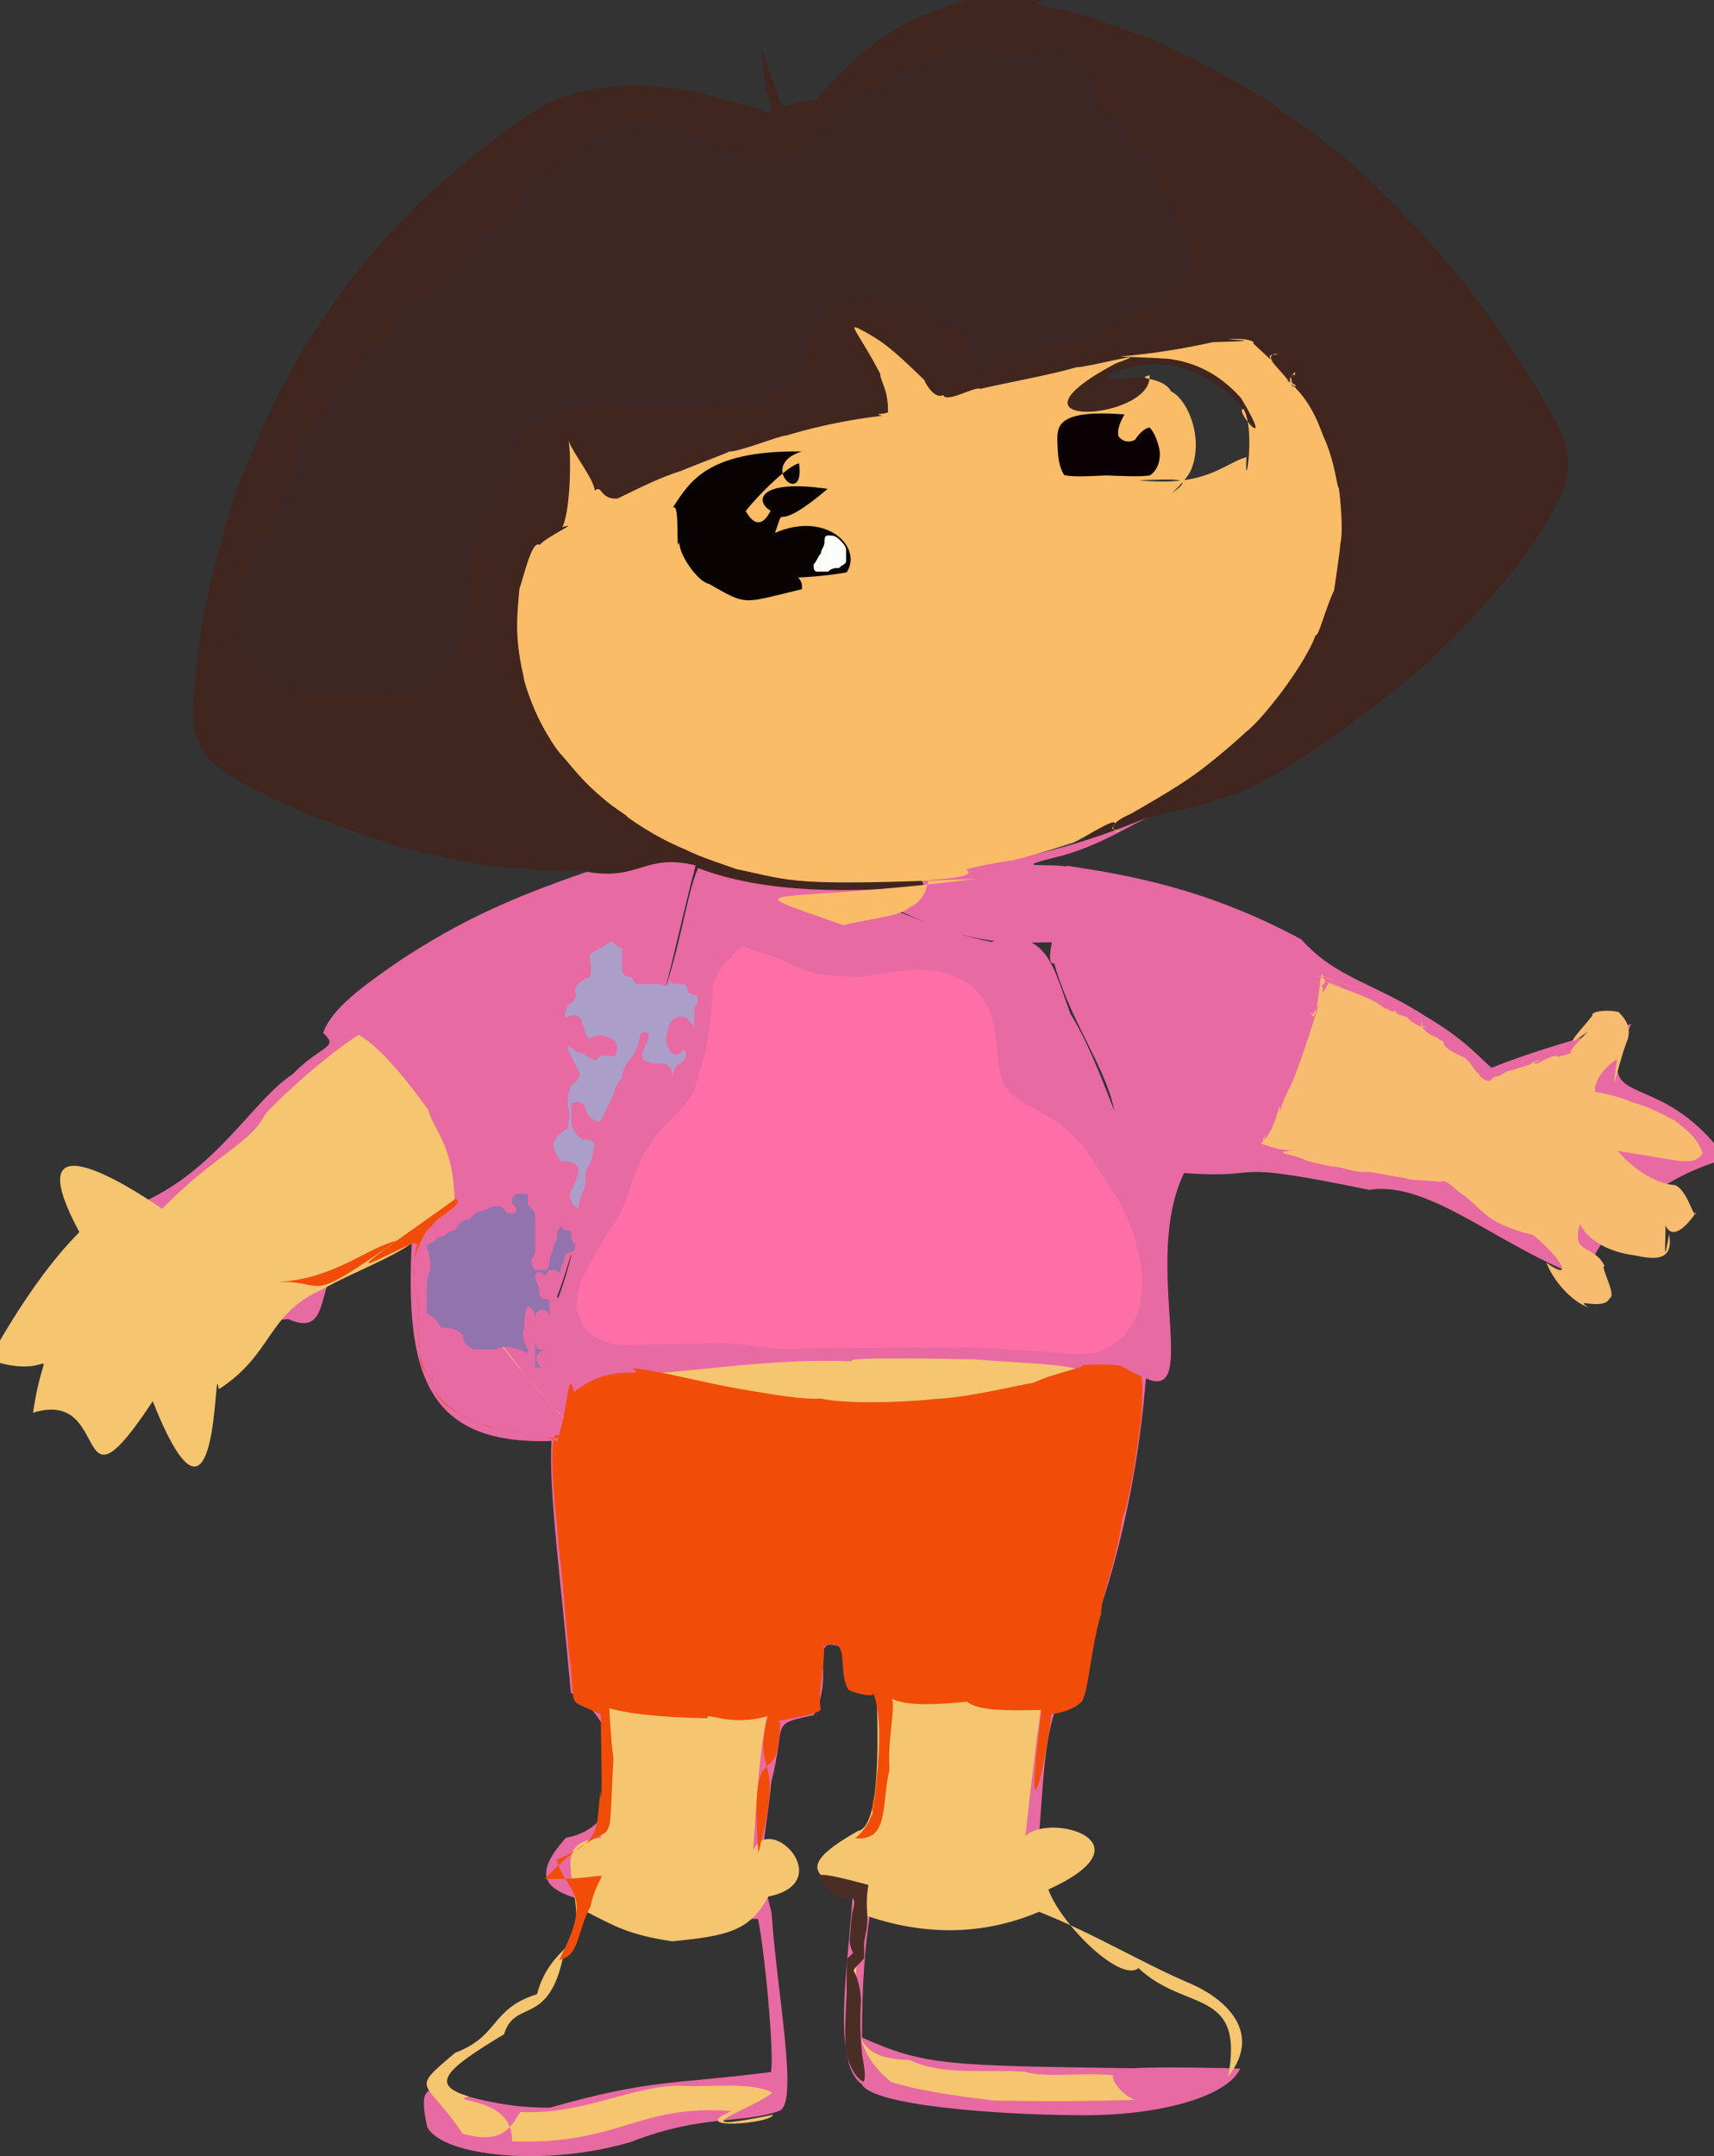 <?xml version="1.0" ?>
<svg xmlns="http://www.w3.org/2000/svg" version="1.1" width="474" height="596">
  <rect width="100%" height="100%" fill="#333333" stroke="none"/>
  <defs/>
  <g>
    <path d="M 268.029 -2.94 C 269.632 -2.1 269.644 -2.488 270.516 -2.63 C 270.83 -3.255 270.511 -3.81 270.576 -4.032 C 271.65 -4.32 271.152 -4.58 271.072 -4.791 C 272.472 -4.566 272.665 -4.428 273.311 -4.1 C 275.791 -2.504 278.706 -2.763 293.119 -1.02 C 281.57 1.56 285.973 0.481 298.467 3.859 C 304.496 5.63 311.539 8.367 318.729 10.905 C 327.084 14.735 336.146 19.141 344.089 23.928 C 352.672 28.777 360.384 34.829 368.289 40.756 C 377.164 47.577 384.371 55.582 391.997 63.232 C 399.444 71.321 406.274 79.496 412.292 88.108 C 418.162 96.668 423.807 104.979 428.552 113.623 C 433.49 120.857 435.16 128.838 432.143 135.694 C 428.806 143.448 423.058 152.422 415.756 160.984 C 410.076 168.071 400.378 177.903 393.268 184.43 C 385.461 191.223 377.123 197.578 367.394 204.532 C 359.437 210.091 348.232 217.377 340.574 219.825 C 326.17 225.211 317.372 223.842 299.831 233.237 C 305.732 217.129 319.48 216.948 325.565 210.307 C 333.054 202.636 341.142 194.273 348.776 185.865 C 355.28 177.312 360.516 169.556 364.101 161.544 C 366.816 153.199 368.009 146.695 367.23 141.108 C 365.341 135.141 362.457 129.671 358.082 125.697 C 352.775 121.203 347.732 122.711 344.363 114.653 C 340.506 106.73 329.337 101.527 321.898 100.739 C 315.079 99.428 293.64 106.458 316.533 104.124 C 332.552 122.779 290.136 112.158 281.621 109.985 C 275.3 109.539 268.329 109.752 262.638 110.934 C 257.164 112.075 251.901 112.598 250.527 114.682 C 243.066 117.076 237.439 117.285 232.459 118.954 C 227.2 121.026 221.449 123.204 215.558 125.548 C 209.595 127.878 203.437 130.118 196.953 132.474 C 189.691 134.705 182.193 136.487 175.244 138.399 C 169.16 140.404 163.146 142.228 158.298 149.284 C 155.074 151.735 147.989 152.697 147.333 156.995 C 144.503 163.227 144.196 169.961 145.676 177.013 C 148.553 184.599 152.905 192.149 158.684 200.178 C 165.606 208.042 173.348 215.268 181.5 221.659 C 189.745 227.238 197.53 232.02 204.32 235.997 C 210.282 238.546 215.181 235.043 260.085 244.073 C 215.652 260.262 208.442 244.562 194.802 241.507 C 180.793 238.752 177.657 240.77 162.794 242.723 C 165.067 238.664 162.166 242.274 141.65 239.751 C 133.482 239.758 120.513 236.509 111.418 234.252 C 104.031 232.338 95.446 228.789 87.838 226.057 C 79.051 222.594 68.822 217.779 62.962 213.866 C 55.759 209.24 55.999 207.397 53.536 201.339 C 52.856 191.102 54.918 181.344 55.729 173.262 C 57.985 161.39 59.783 154.002 62.9 143.878 C 64.247 138.592 67.714 128.482 71.317 121.754 C 73.602 114.481 79.165 105.088 83.67 96.735 C 88.697 89.273 93.737 80.792 101.027 72.392 C 106.751 65.196 115.009 56.471 123.185 49.606 C 130.376 43.207 138.652 36.946 146.338 31.591 C 155.06 25.627 163.748 24.133 175.35 23.502 C 178.712 23.738 191.082 24.323 198.249 27.034 C 221.15 31.829 211.589 37.202 210.654 13.632 C 218.852 35.664 212.821 27.915 225.561 27.76 C 232.792 19.649 239.466 12.468 249.422 7.119 C 258.26 1.841 270.733 0.571 268.029 -2.94" stroke-width="0.0" fill="rgb(64, 38, 31)" opacity="1" stroke="rgb(132, 70, 107)" stroke-opacity="0.702" stroke-linecap="round" stroke-linejoin="round"/>
    <path d="M 318.062 225.656 C 313.536 227.481 303.415 234.335 291.494 237.063 C 279.176 240.178 289.444 238.52 295.565 239.585 C 293.831 247.079 290.844 260.458 293.723 260.366 C 280.617 260.586 271.639 261.756 253.002 253.674 C 244.304 249.73 236.487 246.4 230.503 248.952 C 229.268 250.672 232.339 250.927 239.262 248.816 C 248.688 251.449 260.743 257.821 274.15 260.338 C 289.87 255.967 291.329 267.887 296.08 280.324 C 301.562 289.122 306.259 302.379 309.616 310.691 C 307.781 307.457 310.735 308.954 308.682 312.157 C 308.659 298.293 296.907 285.248 291.528 266.231 C 287.741 267.413 294.586 248.391 294.996 239.28 C 311.191 241.74 333.304 245.318 359.871 259.637 C 369.422 270.377 379.976 271.641 394.413 281.011 C 406.1 287.883 410.31 293.653 412.555 295.13 C 418.187 292.817 428.813 288.944 451.135 283.012 C 438.745 308.969 458.26 293.188 477.395 320.36 C 461.956 324.209 442.703 337.319 438.459 353.329 C 414.923 344.996 395.546 326.197 378.69 328.876 C 336.336 320.182 352.221 325.96 327.437 324.239 C 315.597 348.709 332.231 387.914 316.887 380.979 C 313.881 419.263 303.168 453.806 292.601 470.833 C 286.185 484.982 289.634 516.383 283 525.693 C 268.416 527.587 253.594 528.407 240.643 528.939 C 238.746 540.253 238.302 554.467 238.404 563.172 C 255.775 570.993 262.45 570.911 313.048 571.661 C 321.296 571.196 338.238 571.587 342.988 571.758 C 339.513 579.353 320.927 585.009 297.553 584.633 C 275.871 584.483 241.305 582.008 238.303 576.05 C 226.978 567.826 239.399 522.363 235.041 507.951 C 253.133 501.882 244.834 462.172 232.687 455.237 C 222.969 451.831 231.286 462.591 225.024 474.057 C 212.406 476.722 217.625 475.946 213.32 492.434 C 211.777 508.845 209.02 512.49 213.386 528.726 C 214.852 550.953 221.061 581.704 215.437 583.467 C 204.95 587.15 194.466 584.269 174.584 591.99 C 150.999 599.077 122.237 595.997 118.135 587.882 C 113.845 568.041 124.504 582.805 152.099 582.547 C 180.144 574.584 185.901 576.177 212.818 572.754 C 214.686 574.842 211.801 540.9 209.634 530.402 C 195.42 530.048 180.999 531.433 170.744 527.88 C 157.257 523.811 142.921 522.998 156.513 507.953 C 176.307 504.492 172.729 475.59 157.857 467.908 C 155.234 437.66 151.636 411.793 152.525 398.28 C 117.877 399.473 111.997 379.586 113.886 343.023 C 80.091 338.1 96.973 372.136 79.762 364.608 C 54.231 366.64 43.523 355.077 40.148 332.005 C 60.573 322.477 70.174 303.866 80.926 296.921 C 88.718 288.83 94.006 289.731 89.378 285.521 C 91.566 278.895 100.246 272.584 110.941 265.253 C 127.36 254.532 140.833 248.379 162.281 240.974 C 176.99 243.496 178.172 235.748 192.377 239.195 C 185.76 263.817 183.015 285.096 173.365 298.322 C 165.171 315.286 163.671 333.961 157.586 347.797 C 153.357 361.703 153.953 357.1 154.298 358.951 C 157.929 349.855 161.702 330.761 167.037 313.401 C 169.021 300.911 178.273 293.007 181.843 278.459 C 187.594 265.913 189.728 247.261 193.054 239.938 C 211.89 247.134 235.956 246.68 255.602 244.909 C 249.789 234.361 268.11 246.692 318.062 225.656" stroke-width="0.0" fill="rgb(232, 106, 162)" opacity="0.999" stroke="rgb(201, 16, 132)" stroke-opacity="0.479" stroke-linecap="round" stroke-linejoin="round"/>
    <path d="M 335.413 94.577 C 345.417 94.278 346.901 94.207 339.489 93.748 C 344.956 93.355 347.161 94.378 346.618 94.936 C 343.889 92.388 349.089 97.322 352.043 99.974 C 349.598 97.016 356.122 97.828 351.789 98.078 C 348.785 98.412 357.846 105.332 358.305 108.602 C 355.209 100.79 358.902 105.152 358.032 102.867 C 355.256 106.001 357.656 105.241 357.252 104.972 C 355.055 106.251 362.099 108.36 355.598 104.853 C 363.243 110.62 365.492 119.994 366.189 121.043 C 369.245 127.948 369.731 134.56 370.172 134.817 C 370.208 133.237 371.895 147.966 370.472 150.777 C 371.197 147.927 369.443 159.823 368.94 163.158 C 366.434 168.505 364.568 176.295 363.842 175.518 C 361.96 180.686 357.472 187.185 353.96 191.888 C 350.737 196.001 347.297 200.258 344.27 202.553 C 343.671 203.26 337.963 208.205 334.775 210.714 C 328.971 215.429 323.438 218.768 312.796 224.906 C 301.522 229.83 314.09 230.903 307.514 229.038 C 311.263 223.971 300.46 231.332 296.668 232.956 C 297.8 232.555 288.541 235.75 279.267 237.957 C 283.637 237.243 270.948 238.97 267.161 240.371 C 269.838 241.867 264.851 242.757 257.28 243.19 C 256.136 242.637 257.095 248.307 251.556 250.753 C 249.049 253.253 241.134 253.8 233.185 255.7 C 200.763 244.19 211.707 250.263 269.953 242.915 C 218.252 245.042 219.622 243.575 203.575 240.185 C 201.251 239.315 193.592 236.908 189.879 234.952 C 186.166 233.44 179.941 230.505 173.362 225.706 C 173.649 225.459 169.71 223.327 166.867 220.736 C 162.105 216.819 159.442 213.567 155.139 208.461 C 155.054 208.727 150.742 203.046 147.621 195.641 C 146.446 192.874 144.872 188.44 144.763 186.878 C 142.193 175.677 143.031 170.092 143.637 162.778 C 145.071 158.523 147.146 149.176 149.251 150.611 C 151.187 148.28 160.782 144.052 155.521 145.722 C 157.834 140.938 157.99 125.449 157.237 121.858 C 158.789 125.791 164.124 132.245 164.496 135.613 C 166.522 133.746 165.866 138.183 170.783 137.796 C 176.545 135.003 182.585 131.935 188.285 130.174 C 195.13 127.359 202.635 124.653 201.454 124.827 C 204.679 124.892 215.524 120.366 217.402 120.389 C 222.231 118.916 232.112 116.251 243.958 114.932 C 240.635 114.114 246.359 114.673 245.562 113.553 C 245.612 107.477 243.564 105.852 243.426 103.328 C 236.685 90.392 233.071 88.308 240.131 92.236 C 246.009 95.575 249.728 99.437 255.579 104.994 C 256.156 106.554 258.71 110.396 260.774 109.184 C 261.91 111.533 269.587 106.652 271.146 107.472 C 278.174 105.819 290.076 103.718 297.7 101.514 C 301.11 101.512 320.62 96.196 308.692 100.385 C 273.228 119.174 319.196 116.308 317.891 103.694 C 313.449 105.07 321.542 103.884 323.889 108.205 C 327.871 110.057 332.291 119.12 330.12 127.665 C 329.48 129.762 329.36 131.329 324.105 136.283 C 330.178 132.021 326.553 132.398 314.9 132.732 C 333.541 134.743 338.426 128.119 344.698 126.338 C 344.037 138.018 347.379 118.69 343.851 112.995 C 341.062 113.34 353.187 126.618 343.202 110.019 C 336.802 102.88 330.042 100.1 323.116 99.171 C 299.511 97.735 310.298 100.138 335.413 94.577" stroke-width="0.0" fill="rgb(251, 188, 104)" opacity="1.0" stroke="rgb(158, 41, 67)" stroke-opacity="0.177" stroke-linecap="round" stroke-linejoin="round"/>
    <path d="M 99.208 286.031 C 105.856 289.88 113.643 300.133 118.449 306.789 C 119.767 312.381 125.471 315.97 125.755 332.568 C 124.097 336.166 114.752 337.474 117.678 341.094 C 124.961 353.107 130.496 360.161 135.586 367.711 C 140.693 373.706 144.829 380.21 150.613 386.272 C 154.715 390.357 155.123 393.284 160.347 392.02 C 169.035 388.583 177.429 384.513 176.13 379.86 C 193.347 379.13 212.643 375.388 235.542 376.256 C 233.301 375.133 254.754 375.459 269.332 375.713 C 286.371 377.116 299.956 376.775 302.576 381.067 C 291.897 394.96 293.992 403.94 294.365 414.64 C 293.685 426.864 292.193 439.817 290.622 452.745 C 288.998 464.834 286.739 477.854 283.579 507.486 C 290.209 500.899 319.033 509 289.923 522.256 C 293.395 531.907 309.897 548.125 314.846 543.975 C 327.694 556.194 344.282 549.272 339.629 574.016 C 350.105 560.705 336.783 551.476 329.331 548.322 C 315.425 542.402 302.758 534.502 287.348 528.42 C 273.765 534.219 256.849 535.992 237.582 528.764 C 240.545 541.115 235.423 541.821 234.735 550.288 C 237.205 564.555 238.214 568.906 251.622 569.402 C 260.811 573.794 272.182 571.871 283.356 572.632 C 290.056 574.447 298.058 572.717 307.944 573.612 C 306.948 574.106 309.733 578.836 313.855 580.391 C 293.358 580.995 283.884 580.681 274.988 580.589 C 263.256 579.233 253.581 577.685 246.465 575.465 C 237.969 568.496 234.401 560.384 237.843 535.085 C 245.85 517.914 208.17 522.511 237.211 506.096 C 244.713 504.821 242.337 470.511 242.241 461.346 C 238.184 457.668 231.651 450.949 222.092 456.183 C 211.428 466.778 210.543 477.178 208.285 511.41 C 213.175 500.794 231.588 520.409 212.483 524.197 C 207.365 533.61 201.537 535.072 185.872 536.579 C 173.763 534.737 170.217 532.502 161.217 527.91 C 162.77 537.42 152.142 537.468 148.504 551.186 C 135.579 555.235 138.214 562.732 125.881 567.377 C 112.814 578.402 117.737 574.319 127.919 589.748 C 138.261 592.617 141.041 588.718 143.826 583.741 C 160.953 584.629 174.712 576.541 187.656 576.489 C 197.201 576.977 207.629 575.325 213.573 578.36 C 210.306 581.94 184.826 590.395 213.768 584.533 C 213.479 586.961 189.297 588.913 202.34 583.497 C 176.26 581.489 171.324 592.952 141.581 591.859 C 142.166 579.302 123.001 581.114 129.676 579.446 C 118.74 576.258 123.029 572.088 139.4 562.259 C 142.423 552.292 151.815 560.518 155.886 540.131 C 166.324 527.24 148.153 509.149 166.161 508.034 C 168.316 481.88 166.31 466.758 166.91 451.831 C 166.101 436.764 162.81 421.968 167.134 403.468 C 155.697 392.32 145.975 381.6 137.448 370.294 C 130.209 359.777 123.448 350.821 117.451 340.627 C 112.368 346.43 97.088 351.673 89.58 356.193 C 73.631 363.014 75.687 374.251 60.485 383.987 C 59.021 372.347 61.04 434.724 42.241 387.295 C 19.197 422.149 31.557 383.5 9.123 390.483 C 12.654 367.107 16.75 382.55 -3.06 375.826 C 8.103 355.926 16.341 346.245 21.949 340.549 C 4.293 307.805 35.429 327.647 44.863 334.112 C 59.58 319.033 69.55 315.903 73.342 307.919 C 84.168 296.661 95.582 288.172 99.208 286.031" stroke-width="0.0" fill="rgb(245, 197, 112)" opacity="1.0" stroke="rgb(115, 224, 22)" stroke-opacity="0.636" stroke-linecap="round" stroke-linejoin="round"/>
    <path d="M 173.826 385.635 C 174.842 382.815 175.838 382.743 176.921 382.971 C 177.876 383.136 178.788 383.162 179.76 383.1 C 180.637 383.623 181.563 383.847 182.524 384.013 C 183.502 384.186 184.473 384.356 185.435 384.519 C 186.382 384.723 187.308 384.917 188.191 385.104 C 188.998 385.321 189.734 385.545 190.395 385.706 C 190.917 386.117 191.342 386.479 191.682 386.866 C 191.871 387.355 191.989 387.902 191.963 388.52 C 191.851 389.205 191.709 389.96 191.544 390.792 C 191.315 391.656 191.052 392.566 190.811 393.501 C 190.599 394.432 190.478 395.359 190.454 396.256 C 190.483 397.104 190.626 397.876 190.904 398.544 C 191.187 399.18 191.621 399.697 192.177 400.079 C 192.805 400.413 193.562 400.632 194.457 400.713 C 195.468 400.766 196.635 400.772 197.952 400.679 C 199.453 400.66 201.134 400.591 203.006 400.484 C 205.087 400.39 207.377 400.259 209.884 400.184 C 212.594 400.293 215.496 400.318 218.57 400.311 C 221.803 400.456 225.179 400.469 228.668 400.04 C 232.264 400.216 235.934 400.139 239.629 399.838 C 243.453 399.446 247.281 399.495 251.128 398.884 C 255.033 398.977 258.933 398.721 262.832 398.355 C 266.735 398.162 270.615 398.006 274.442 397.87 C 278.196 397.981 281.83 398.265 285.331 398.66 C 288.568 399.487 291.567 400.454 294.696 401.56 C 296.701 403.137 298.616 404.762 300.293 406.652 C 301.273 408.945 301.969 411.195 302.492 413.619 C 302.206 416.173 301.783 418.805 301.28 421.486 C 300.24 424.136 299.371 426.92 298.197 429.744 C 296.68 432.477 295.25 435.468 293.881 438.265 C 292.661 441.084 290.532 443.963 288.799 446.721 C 286.809 449.314 284.939 451.663 283.131 453.981 C 281.058 455.875 278.958 457.448 276.964 458.96 C 274.626 459.475 272.413 459.803 270.166 460.018 C 267.951 459.056 265.727 457.986 263.557 456.512 C 261.552 454.517 259.524 452.344 257.491 450.116 C 255.621 447.069 253.73 444.34 251.572 441.747 C 249.953 439.129 248.2 436.682 246.421 434.534 C 244.674 432.721 242.893 431.3 241.07 430.355 C 239.501 429.583 237.859 429.283 236.291 429.642 C 234.774 429.644 233.32 430.204 231.977 431.514 C 230.587 432.141 229.27 433.407 228.033 434.913 C 226.716 436.533 225.39 438.304 224.046 440.336 C 222.412 442.086 220.756 444.082 219.004 446.219 C 216.996 448.212 214.875 450.256 212.613 452.313 C 210.118 454.356 207.538 455.858 204.975 457.534 C 202.095 458.802 199.239 459.866 196.381 460.817 C 193.522 461.311 190.724 461.608 187.996 461.638 C 185.37 461.413 182.92 461.052 180.62 460.519 C 178.52 459.63 176.637 458.809 174.933 457.951 C 173.439 456.956 172.14 455.891 170.975 454.8 C 169.943 453.606 169.07 452.33 168.175 450.864 C 167.413 449.188 166.604 447.431 165.384 445.495 C 164.937 443.2 164.256 440.762 163.193 438.153 C 162.611 435.149 161.88 432.024 161.096 428.697 C 160.841 425.114 160.373 421.468 159.646 417.772 C 159.703 414.023 159.72 410.263 159.598 406.441 C 160.279 402.677 160.538 398.89 160.865 395.152 C 162.14 391.6 162.795 388.036 163.53 385.188 C 164.564 383.941 165.527 384.126 173.826 385.635" stroke-width="0.0" fill="rgb(252, 76, 1)" opacity="1.0" stroke="rgb(231, 48, 19)" stroke-opacity="0.134" stroke-linecap="round" stroke-linejoin="round"/>
    <path d="M 126.05 331.314 C 129.039 332.941 119.672 336.572 119.418 339.196 C 120.184 338.161 116.928 340.344 115.893 344.267 C 114.545 342.562 111.115 344.72 107.697 344.278 C 115.117 344.519 117.331 340.921 117.688 340.602 C 113.868 347.588 114.403 349.075 114.611 351.425 C 114.454 353.642 114.519 356.107 115.341 359.094 C 116.217 361.626 115.332 364.388 115.681 365.638 C 115.625 368.558 115.821 371.089 115.772 372.232 C 116.508 373.836 115.742 377.45 117.404 378.461 C 116.919 375.858 117.329 378.081 117.111 376.292 C 116.786 377.848 119.639 383.617 119.824 379.823 C 118.459 383.919 122.951 389.251 130.4 392.408 C 134.318 394.477 138.447 394.874 139.829 395.058 C 142.865 395.681 151.143 396.606 154.019 398.386 C 157.278 388.976 157.014 377.729 158.795 384.739 C 169.263 376.221 178.71 381.378 175.03 378.156 C 182.512 378.828 194.166 382.166 205.522 384.041 C 214.094 385.541 222.013 386.867 227.036 386.564 C 235.871 388.502 255.944 387.106 257.914 386.719 C 267.585 386.392 281.877 382.744 285.975 382.162 C 290.255 379.857 301.185 377.704 299.292 377.256 C 313.187 376.862 308.516 377.531 315.647 380.376 C 316.217 383.678 315.842 391.974 314.75 397.898 C 313.621 405.951 312.557 413.117 310.355 420.049 C 308.518 432.708 304.56 440.9 304.49 446.134 C 301.437 456.12 301.087 468.593 298.826 470.678 C 300.259 466.974 300.811 472.445 290.734 473.774 C 289.191 488.612 282.947 512.892 288.031 472.642 C 277.81 472.818 270.873 472.894 267.389 470.355 C 259.814 471.078 249.081 471.882 245.869 468.909 C 248.561 468.834 245.267 479.938 245.983 488.995 C 243.664 498.978 246.002 508.904 236.502 508.09 C 244.367 501.797 241 490.834 241.219 502.232 C 241.786 496.619 245.489 474.55 240.726 466.254 C 244.712 470.473 235.362 467.749 234.586 466.985 C 231.243 461.327 235.804 451.499 227.076 455.341 C 229.396 452.863 225.893 468.385 226.965 472.492 C 226.2 474.364 212.829 475.543 215.728 475.976 C 215.502 497.219 207.094 476.301 209.714 512.133 C 217.467 482.688 207.991 493.072 212.291 474.331 C 201.898 477.418 194.664 472.902 195.711 474.919 C 182.635 474.747 172.867 473.521 168.349 472.101 C 168.477 469.616 168.821 480.721 169.645 486.102 C 167.829 518.245 171.591 497.41 150.619 519.358 C 172.568 519.612 165.901 514.39 163.345 526.84 C 159.506 533.809 160.333 540.734 154.637 541.682 C 164.708 522.329 156.366 523.431 153.994 514.033 C 166.458 508.814 164.801 505.66 166.046 495.023 C 166.773 505.022 166.032 468.993 166.146 473.803 C 156.528 469.379 159.103 472.55 157.805 460.234 C 156.529 451.791 156.052 439.275 154.517 428.006 C 154.158 421.084 151.372 400.659 153.519 396.629 C 156.229 396.924 159.411 397.095 152.916 397.546 C 146.124 396.016 141.719 395.291 134.758 394.301 C 129.469 391.866 120.386 389.353 119.559 381.43 C 115.194 377.783 115.793 369.808 115.673 360.903 C 114.34 355.236 113.786 348.239 115.58 343.339 C 113.637 342.896 89.881 356.913 109.745 342.924 C 101.745 344.761 92.311 353.507 77.082 354.308 C 93.546 354 80.746 363.666 126.05 331.314" stroke-width="0.0" fill="rgb(241, 77, 9)" opacity="0.999" stroke="rgb(114, 53, 169)" stroke-opacity="0.273" stroke-linecap="round" stroke-linejoin="round"/>
    <path d="M 288.635 13.773 C 289.615 13.428 290.581 13.437 291.562 13.357 C 292.563 13.611 293.587 13.82 295.256 12.927 C 295.891 15.506 297.067 16.696 299.197 17.189 C 300.238 19.406 302.534 22.254 303.683 24.667 C 303.108 29.177 305.712 31.595 309.558 33.164 C 311.914 36.964 314.297 40.496 318.442 43.677 C 319.336 47.836 320.004 51.679 322.255 55.092 C 324.93 57.976 326.098 61.178 327.117 64.068 C 329.36 66.337 329.708 68.775 330.389 71.382 C 329.255 73.851 328.29 75.848 327.148 79.436 C 324.899 80.758 322.977 82.059 321.052 83.819 C 316.935 85.66 313.07 86.562 309.559 88.063 C 306.507 90.824 303.003 92.308 298.639 94.752 C 293.981 94.814 289.884 95.474 285.492 97.606 C 281.012 98.045 276.943 94.705 271.482 102.599 C 266.677 92.025 263.489 90.091 259.23 89.769 C 255.906 83.668 251.701 83.628 247.098 85.657 C 243.15 83.213 239.294 81.004 236.295 83.532 C 232.901 83.845 229.901 83.138 228.24 86.176 C 227.006 90.177 224.188 91.958 223.372 95.377 C 223.174 98.95 222.021 102.052 220.391 105.771 C 216.317 107.364 213.473 109.466 210.37 111.77 C 205.907 111.761 201.678 110.983 197.292 112.284 C 192.559 112.87 187.559 112.242 182.369 112.848 C 177.242 112.53 172.166 112.717 167.119 111.586 C 162.443 111.156 158.356 113.861 153.997 114.32 C 150.327 115.846 147.056 118.021 144.22 120.333 C 142.91 124.795 141.137 127.99 142.884 132.337 C 137.985 135.097 135.949 138.905 132.856 142.716 C 132.253 146.677 132.77 151.164 129.258 153.983 C 130.564 158.868 130.732 163.175 130.768 167.866 C 128.41 171.812 126.828 175.793 126.093 181.561 C 124.46 184.429 119.184 186.365 115.846 191.822 C 110.481 192.284 106.086 191.489 101.261 191.74 C 96.261 191.56 91.446 191.316 86.224 191.999 C 81.547 191.468 77.69 189.603 72.505 188.502 C 70.808 185.148 68.257 182.532 64.158 177.42 C 66.553 172.636 66.657 168.846 65.833 164.428 C 67.757 160.163 69.226 155.833 70.316 150.75 C 73.697 147.422 77.041 143.687 77.158 138.047 C 78.761 134.335 81.633 130.273 81.428 125.01 C 82.326 120.301 87.019 116.851 89.459 113.82 C 92.496 110.995 94.302 107.473 96.869 104.15 C 98.777 100.02 101.129 96.261 105.788 95.528 C 107.223 91.939 109.858 87.927 112.327 83.19 C 116.038 82.453 119.929 80.188 122.988 76.784 C 126.619 73.571 129.226 69.195 132.47 65.768 C 136.916 63.304 139.343 58.755 143.595 55.925 C 145.844 51.217 149.51 47.416 153.814 47.301 C 157.061 43.399 159.603 40.344 162.797 36.284 C 167.612 36.336 171.607 34.988 175.833 33.146 C 180.363 34.747 184.669 35.578 189.711 35.65 C 193.178 38.953 197.215 40.466 201.628 40.494 C 205.29 43.179 209.218 44.19 213.353 44.593 C 217.323 43.375 220.844 41.606 222.782 38.719 C 226.042 35.964 229.208 33.075 233.112 29.686 C 237.759 26.174 241.788 24.163 245.528 21.087 C 250.466 19.62 254.601 16.859 260.047 15.776 C 264.727 12.439 270.039 13.226 275.269 13.874 C 280.447 14.876 285.726 15.386 288.635 13.773" stroke-width="0.0" fill="rgb(61, 39, 36)" opacity="0.998" stroke="rgb(18, 101, 131)" stroke-opacity="0.366" stroke-linecap="round" stroke-linejoin="round"/>
    <path d="M 375.217 273.244 C 366.514 270.204 366.594 269.503 362.907 270.031 C 366.387 269.357 367.675 271.455 365.064 272.627 C 366.968 271.632 364.162 277.69 367.606 271.338 C 366.806 271.458 370.156 273.407 371.229 272.601 C 368.347 273.202 373.881 273.252 366.509 271.419 C 373.576 273.896 381.118 276.629 382.828 278.734 C 379.696 277.082 380.507 277.564 382.848 278.765 C 383.821 278.431 384.7 280.346 386.01 279.232 C 385.375 280.229 387.789 280.651 389.086 281.112 C 389.318 281.573 391.963 284.079 394.762 283.898 C 390.976 282.989 394.181 284.492 393.135 282.371 C 392.475 284.087 395.497 286.426 398.142 286.994 C 396.209 286.51 400.17 288.445 399.119 287.731 C 399.081 289.855 402.688 291.179 405.068 292.402 C 407.06 293.691 408.6 297.778 409.232 296.358 C 408.002 297.128 411.324 299.168 411.908 298.692 C 412.4 298.703 412.958 297.254 414.477 297.485 C 415.752 296.464 417.932 295.846 416.174 296.304 C 419.743 295.457 426.709 293.092 425.711 292.95 C 421.626 294.45 423.907 293.764 425.029 293.977 C 427.702 292.605 431.764 290.648 430.501 292.659 C 429.624 291.916 434.195 291.733 435.629 290.398 C 432.586 292.239 435.194 289.089 439.129 285.098 C 431.277 291.089 436.466 285.362 439.553 281.77 C 438.131 283.227 441.198 280.13 440.251 280.323 C 441.928 278.793 448.306 279.416 447.887 280.048 C 450.819 282.869 450.872 285.679 449.805 288.111 C 447.052 295.557 445.172 306.539 447.22 292.771 C 443.589 294.83 440.345 299.621 441.226 301.837 C 445.367 302.367 448.6 303.563 451.565 304.709 C 456.465 306.064 460.249 308.26 463.376 309.866 C 465.858 312.058 468.788 313.486 470.876 318.645 C 468.295 322.822 464.311 320.556 447.326 318.127 C 455.098 326.807 461.877 327.518 463.066 327.535 C 466.799 328.611 468.6 338.184 469.115 334.942 C 466.34 339.261 462.378 342.806 460.602 338.686 C 460.6 344.273 459.944 350.67 461.58 341.12 C 463.014 349.04 456.95 348.033 451.851 346.939 C 447.716 346.448 439.897 344.312 436.968 338.307 C 434.268 346.952 440.798 343.706 443.767 349.978 C 442.264 349.611 447.233 358.155 445.152 358.789 C 443.68 362.445 434.568 358.476 439.306 361.317 C 435.664 360.307 430.152 355.202 427.635 349.021 C 435.551 354.605 431.689 347.508 423.897 341.308 C 420.403 340.484 416.296 339.237 412.737 337.074 C 409.839 335.227 406.934 331.73 404.12 329.892 C 401.382 327.926 399.895 325.793 398.28 326.661 C 394.086 326.083 390.708 326.413 388.279 325.563 C 384.096 324.967 377.611 323.483 377.274 323.967 C 375.568 324.222 370.074 322.299 368.676 322.452 C 365.015 321.902 360.949 320.629 361.433 320.82 C 356.555 318.555 351.16 318.763 358.071 317.845 C 353.192 318.397 348.611 315.627 348.641 316.286 C 350.181 314.328 350.248 312.101 349.175 315.306 C 353.46 312.17 354.003 300.747 354.102 308.59 C 353.424 305.353 358.484 297.705 356.988 299.84 C 357.893 298.563 361.542 287.927 364.754 277.539 C 361.799 283.148 362.425 278.893 362.619 280.01 C 364.106 284.832 365.015 269.58 365.54 269.078 C 365.588 270.403 368.038 270.346 375.217 273.244" stroke-width="0.0" fill="rgb(248, 188, 112)" opacity="1.0" stroke="rgb(52, 74, 141)" stroke-opacity="0.452" stroke-linecap="round" stroke-linejoin="round"/>
    <path d="M 221.675 124.788 C 209.226 128.701 222.798 140.777 220.973 128.04 C 216.354 129.332 205.031 142.1 206.301 141.417 C 206.98 142.499 209.841 147.634 213.119 141.154 C 208.794 138.769 209.252 132.257 228.87 135.122 C 212.587 148.968 217.663 137.779 214.323 147.302 C 228.442 141.114 238.671 151.175 234.159 158.201 C 221.56 160.393 210.398 159.772 194.408 159.564 C 210.246 156.461 222.626 156.222 221.762 162.856 C 205.07 166.837 206.8 167.51 196.015 161.347 C 193.026 160.878 187.614 153.17 187.896 149.808 C 186.709 153.852 188.23 138.328 186.017 140.366 C 190.546 133.543 195.186 124.419 221.675 124.788" stroke-width="0.0" fill="rgb(7, 2, 2)" opacity="0.996" stroke="rgb(164, 234, 181)" stroke-opacity="0.99" stroke-linecap="round" stroke-linejoin="round"/>
    <path d="M 205.421 261.403 C 207.549 262.241 209.691 263.074 211.673 263.713 C 213.422 264.195 215.039 264.792 216.538 265.476 C 217.891 266.12 219.136 266.721 220.276 267.241 C 221.306 267.674 222.247 267.988 223.096 268.283 C 223.885 268.578 224.618 268.851 225.313 269.042 C 225.99 269.194 226.689 269.323 227.422 269.425 C 228.209 269.506 229.062 269.576 229.976 269.627 C 230.976 269.698 232.102 269.79 233.355 269.943 C 234.741 270.038 236.282 270.06 238.012 269.959 C 239.943 269.726 242.071 269.423 244.385 269.081 C 246.87 268.695 249.527 268.333 252.342 268.084 C 255.255 268.044 258.195 268.256 261.076 268.783 C 263.837 269.665 266.424 270.926 268.748 272.55 C 270.776 274.501 272.421 276.77 273.661 279.265 C 274.542 281.881 275.095 284.54 275.405 287.153 C 275.634 289.644 275.873 291.995 276.121 294.181 C 276.463 296.182 276.927 298.002 277.587 299.661 C 278.488 301.121 279.657 302.398 281.078 303.562 C 282.742 304.631 284.579 305.661 286.559 306.745 C 288.664 307.898 290.808 309.155 292.969 310.612 C 295.093 312.247 297.133 314.134 299.091 316.274 C 300.938 318.643 302.544 321.224 304.238 323.85 C 305.853 326.45 307.548 329.069 309.194 331.588 C 310.691 334.212 311.883 336.876 312.921 339.612 C 313.8 342.356 314.586 345.117 315.249 347.873 C 315.71 350.56 315.935 353.203 315.921 355.802 C 315.699 358.334 315.253 360.803 314.478 363.303 C 313.396 365.778 311.94 368.034 310.066 370.019 C 307.913 371.722 305.437 373.077 302.764 373.967 C 299.908 374.36 296.885 374.313 293.763 373.985 C 290.6 373.697 287.413 373.501 284.208 373.32 C 281.001 373.112 277.82 372.89 274.657 372.692 C 271.5 372.546 268.36 372.449 265.247 372.371 C 262.161 372.385 259.101 372.358 256.069 372.359 C 253.049 372.378 250.024 372.405 246.984 372.439 C 243.93 372.535 240.86 372.605 237.769 372.565 C 234.666 372.519 231.565 372.51 228.472 372.587 C 225.393 372.667 222.345 372.75 219.352 372.822 C 216.432 372.851 213.579 372.691 210.797 372.368 C 208.054 371.943 205.366 371.596 202.698 371.39 C 200.002 371.238 197.244 371.23 194.411 371.368 C 191.506 371.319 188.537 371.381 185.496 371.434 C 182.425 371.511 179.333 371.592 176.25 371.774 C 173.267 371.881 170.464 371.666 167.873 371.106 C 165.541 370.216 163.453 368.957 161.781 367.311 C 160.512 365.347 159.744 363.16 159.447 360.773 C 159.59 358.368 160.083 355.988 160.915 353.676 C 161.987 351.409 163.175 349.251 164.344 347.136 C 165.473 345.043 166.663 343.009 167.916 341.026 C 169.265 339.036 170.592 336.998 171.811 334.824 C 172.798 332.467 173.711 329.98 174.574 327.367 C 175.453 324.714 176.457 322.122 177.649 319.62 C 179.009 317.308 180.498 315.106 182.099 313.068 C 183.799 311.209 185.542 309.418 187.226 307.74 C 188.791 306.105 190.189 304.437 191.318 302.667 C 192.148 300.789 192.815 298.795 193.426 296.725 C 193.987 294.601 194.597 292.43 195.196 290.173 C 195.667 287.835 196.038 285.398 196.381 282.868 C 196.665 280.264 196.912 277.545 197.088 274.679 C 197.141 271.782 197.156 268.852 205.421 261.403" stroke-width="0.0" fill="rgb(254, 111, 167)" opacity="0.998" stroke="rgb(181, 46, 131)" stroke-opacity="0.607" stroke-linecap="round" stroke-linejoin="round"/>
    <path d="M 310.972 114.552 C 309.57 116.983 308.926 118.895 309.319 120.615 C 310.409 121.953 311.93 122.472 313.8 121.635 C 315.021 119.919 316.335 118.392 317.938 118.167 C 319.223 119.538 320.255 122.001 320.746 124.844 C 320.873 127.699 320.018 130.006 318.001 131.418 C 314.797 131.825 310.64 131.575 305.885 131.407 C 301.271 131.596 297.358 131.911 294.318 131.337 C 292.881 129.167 292.499 126.144 292.421 122.304 C 292.335 118.074 291.859 113.053 310.972 114.552" stroke-width="0.0" fill="rgb(11, 0, 4)" opacity="0.998" stroke="rgb(34, 4, 168)" stroke-opacity="0.792" stroke-linecap="round" stroke-linejoin="round"/>
    <path d="M 240.15 521 C 239.824 522.912 239.65 524.93 239.723 527.079 C 239.886 529.134 239.904 530.907 239.764 532.518 C 239.512 534.187 239.122 535.79 238.954 537.155 C 238.916 538.283 239.059 539.64 238.976 541.273 C 237.617 542.858 236.243 543.929 236.042 544.667 C 237.014 546.193 237.929 549.24 238.114 552.92 C 237.756 557.578 237.899 563.1 238.391 567.662 C 238.902 571.033 239.552 573.769 238.853 575.377 C 237.15 574.772 235.207 572.133 233.928 567.303 C 233.514 561.834 233.892 556.01 234.153 550.744 C 234.106 546.621 234.199 543.347 234.235 541.382 C 234.952 540.654 235.86 540.026 235.89 539.7 C 235.337 538.611 234.708 536.952 235.088 534.736 C 235.343 532.54 235.321 530.105 235.912 527.687 C 236.587 525.753 236.254 524.555 234.927 524.371 C 232.528 525.01 230.333 524.128 228.323 521.574 C 225.899 518.425 222.602 516.195 240.15 521" stroke-width="0.0" fill="rgb(74, 46, 37)" opacity="0.999" stroke="rgb(178, 118, 11)" stroke-opacity="0.787" stroke-linecap="round" stroke-linejoin="round"/>
    <path d="M 229.0 148.0 C 230.0 148.0 231.0 148.0 232.0 149.0 C 233.0 150.0 234.0 151.0 234.0 152.0 C 234.0 153.0 234.0 154.0 234.0 155.0 C 234.0 156.0 233.0 156.0 232.0 157.0 C 231.0 157.0 230.0 157.0 229.0 158.0 C 228.0 158.0 227.0 158.0 226.0 158.0 C 225.0 158.0 225.0 157.0 225.0 156.0 C 226.0 155.0 226.0 154.0 227.0 153.0 C 227.0 152.0 228.0 151.0 228.0 150.0 C 228.0 149.0 228.0 148.0 229.0 148.0" stroke-width="0.0" fill="rgb(252, 252, 251)" opacity="1.0" stroke="rgb(145, 211, 213)" stroke-opacity="0.767" stroke-linecap="round" stroke-linejoin="round"/>
    <path d="M 143.0 330.0 C 144.0 330.0 145.0 330.0 146.0 330.0 C 146.0 331.0 146.0 332.0 146.0 333.0 C 147.0 334.0 148.0 335.0 148.0 336.0 C 148.0 337.0 148.0 338.0 148.0 339.0 C 148.0 340.0 148.0 341.0 148.0 342.0 C 148.0 343.0 148.0 344.0 148.0 345.0 C 148.0 346.0 148.0 347.0 147.0 348.0 C 147.0 349.0 147.0 350.0 148.0 351.0 C 149.0 351.0 150.0 351.0 151.0 351.0 C 152.0 350.0 152.0 349.0 152.0 348.0 C 152.0 347.0 153.0 346.0 153.0 345.0 C 153.0 344.0 154.0 343.0 154.0 342.0 C 154.0 341.0 154.0 340.0 155.0 339.0 C 155.0 338.0 155.0 339.0 156.0 340.0 C 157.0 340.0 158.0 340.0 158.0 341.0 C 158.0 342.0 158.0 343.0 159.0 344.0 C 159.0 345.0 159.0 346.0 158.0 346.0 C 157.0 346.0 156.0 347.0 156.0 348.0 C 156.0 349.0 155.0 350.0 155.0 351.0 C 155.0 352.0 155.0 353.0 155.0 352.0 C 154.0 351.0 153.0 351.0 152.0 351.0 C 151.0 352.0 151.0 353.0 150.0 352.0 C 149.0 351.0 148.0 352.0 148.0 353.0 C 148.0 354.0 149.0 355.0 149.0 356.0 C 149.0 357.0 149.0 358.0 150.0 359.0 C 151.0 359.0 152.0 359.0 152.0 360.0 C 152.0 361.0 152.0 362.0 152.0 363.0 C 152.0 364.0 152.0 365.0 152.0 366.0 C 152.0 367.0 152.0 368.0 152.0 367.0 C 152.0 366.0 152.0 365.0 152.0 364.0 C 152.0 363.0 151.0 362.0 150.0 362.0 C 149.0 362.0 148.0 363.0 148.0 364.0 C 148.0 365.0 148.0 366.0 148.0 367.0 C 148.0 368.0 148.0 369.0 148.0 370.0 C 148.0 371.0 148.0 372.0 149.0 373.0 C 150.0 373.0 151.0 373.0 152.0 373.0 C 151.0 373.0 150.0 373.0 149.0 374.0 C 148.0 375.0 148.0 377.0 150.0 378.0 C 152.0 378.0 150.0 378.0 148.0 378.0 C 148.0 376.0 148.0 374.0 148.0 372.0 C 148.0 370.0 148.0 368.0 148.0 366.0 C 148.0 364.0 148.0 362.0 146.0 361.0 C 145.0 363.0 145.0 365.0 145.0 367.0 C 144.0 369.0 145.0 371.0 146.0 373.0 C 146.0 375.0 145.0 373.0 143.0 373.0 C 141.0 372.0 139.0 372.0 137.0 373.0 C 135.0 373.0 133.0 373.0 131.0 373.0 C 129.0 372.0 128.0 371.0 128.0 369.0 C 126.0 367.0 124.0 367.0 122.0 367.0 C 121.0 365.0 120.0 364.0 118.0 363.0 C 118.0 361.0 118.0 359.0 118.0 357.0 C 118.0 355.0 118.0 353.0 119.0 351.0 C 119.0 349.0 119.0 347.0 118.0 345.0 C 118.0 343.0 120.0 344.0 121.0 342.0 C 123.0 342.0 124.0 340.0 126.0 340.0 C 127.0 338.0 128.0 337.0 130.0 337.0 C 131.0 335.0 133.0 335.0 135.0 334.0 C 137.0 333.0 139.0 333.0 140.0 335.0 C 142.0 336.0 144.0 335.0 142.0 333.0 C 141.0 332.0 142.0 330.0 143.0 330.0" stroke-width="0.0" fill="rgb(147, 115, 174)" opacity="1.0" stroke="rgb(54, 115, 145)" stroke-opacity="0.853" stroke-linecap="round" stroke-linejoin="round"/>
    <path d="M 169.0 257.0 C 169.0 258.0 169.0 259.0 169.0 260.0 C 170.0 261.0 171.0 262.0 172.0 262.0 C 172.0 263.0 172.0 264.0 172.0 265.0 C 172.0 266.0 172.0 267.0 172.0 268.0 C 172.0 269.0 173.0 270.0 174.0 270.0 C 175.0 270.0 175.0 271.0 176.0 272.0 C 177.0 272.0 178.0 272.0 179.0 272.0 C 180.0 272.0 181.0 272.0 182.0 272.0 C 183.0 272.0 184.0 273.0 185.0 272.0 C 185.0 271.0 185.0 270.0 185.0 271.0 C 186.0 272.0 187.0 272.0 188.0 272.0 C 189.0 272.0 190.0 272.0 190.0 273.0 C 190.0 274.0 191.0 275.0 192.0 275.0 C 193.0 275.0 193.0 276.0 193.0 277.0 C 192.0 278.0 192.0 279.0 192.0 280.0 C 192.0 281.0 192.0 282.0 192.0 284.0 C 192.0 284.0 191.0 282.0 189.0 281.0 C 187.0 281.0 185.0 282.0 185.0 284.0 C 184.0 286.0 184.0 288.0 185.0 290.0 C 186.0 292.0 188.0 292.0 189.0 290.0 C 190.0 291.0 190.0 293.0 188.0 294.0 C 186.0 295.0 186.0 297.0 186.0 299.0 C 186.0 297.0 186.0 295.0 184.0 294.0 C 182.0 294.0 180.0 294.0 178.0 293.0 C 177.0 292.0 178.0 290.0 179.0 288.0 C 180.0 286.0 179.0 284.0 177.0 286.0 C 177.0 288.0 176.0 290.0 175.0 292.0 C 173.0 294.0 172.0 296.0 172.0 298.0 C 170.0 300.0 170.0 302.0 169.0 304.0 C 168.0 306.0 167.0 308.0 166.0 310.0 C 164.0 310.0 163.0 309.0 162.0 307.0 C 162.0 305.0 160.0 304.0 158.0 305.0 C 158.0 307.0 158.0 309.0 158.0 311.0 C 159.0 313.0 160.0 315.0 162.0 315.0 C 164.0 315.0 165.0 316.0 164.0 318.0 C 164.0 320.0 163.0 322.0 162.0 324.0 C 162.0 326.0 162.0 328.0 161.0 330.0 C 160.0 332.0 160.0 334.0 160.0 334.0 C 158.0 333.0 157.0 331.0 158.0 329.0 C 159.0 327.0 160.0 325.0 160.0 323.0 C 159.0 321.0 157.0 321.0 155.0 321.0 C 154.0 319.0 153.0 318.0 153.0 316.0 C 154.0 314.0 155.0 313.0 157.0 312.0 C 157.0 310.0 158.0 308.0 157.0 306.0 C 157.0 304.0 157.0 302.0 158.0 300.0 C 159.0 299.0 161.0 298.0 160.0 296.0 C 159.0 294.0 158.0 292.0 157.0 290.0 C 157.0 288.0 158.0 290.0 160.0 291.0 C 162.0 291.0 163.0 293.0 165.0 293.0 C 166.0 291.0 168.0 292.0 170.0 292.0 C 171.0 290.0 171.0 288.0 169.0 287.0 C 167.0 286.0 165.0 286.0 163.0 287.0 C 162.0 287.0 162.0 285.0 161.0 283.0 C 161.0 281.0 159.0 280.0 157.0 281.0 C 156.0 282.0 156.0 280.0 157.0 278.0 C 158.0 277.0 160.0 276.0 159.0 274.0 C 159.0 272.0 161.0 271.0 163.0 270.0 C 164.0 268.0 163.0 266.0 163.0 264.0 C 165.0 262.0 167.0 262.0 169.0 260.0 C 169.0 258.0 169.0 256.0 169.0 257.0" stroke-width="0.0" fill="rgb(171, 158, 201)" opacity="1.0" stroke="rgb(248, 85, 91)" stroke-opacity="0.38" stroke-linecap="round" stroke-linejoin="round"/>
  </g>
</svg>
